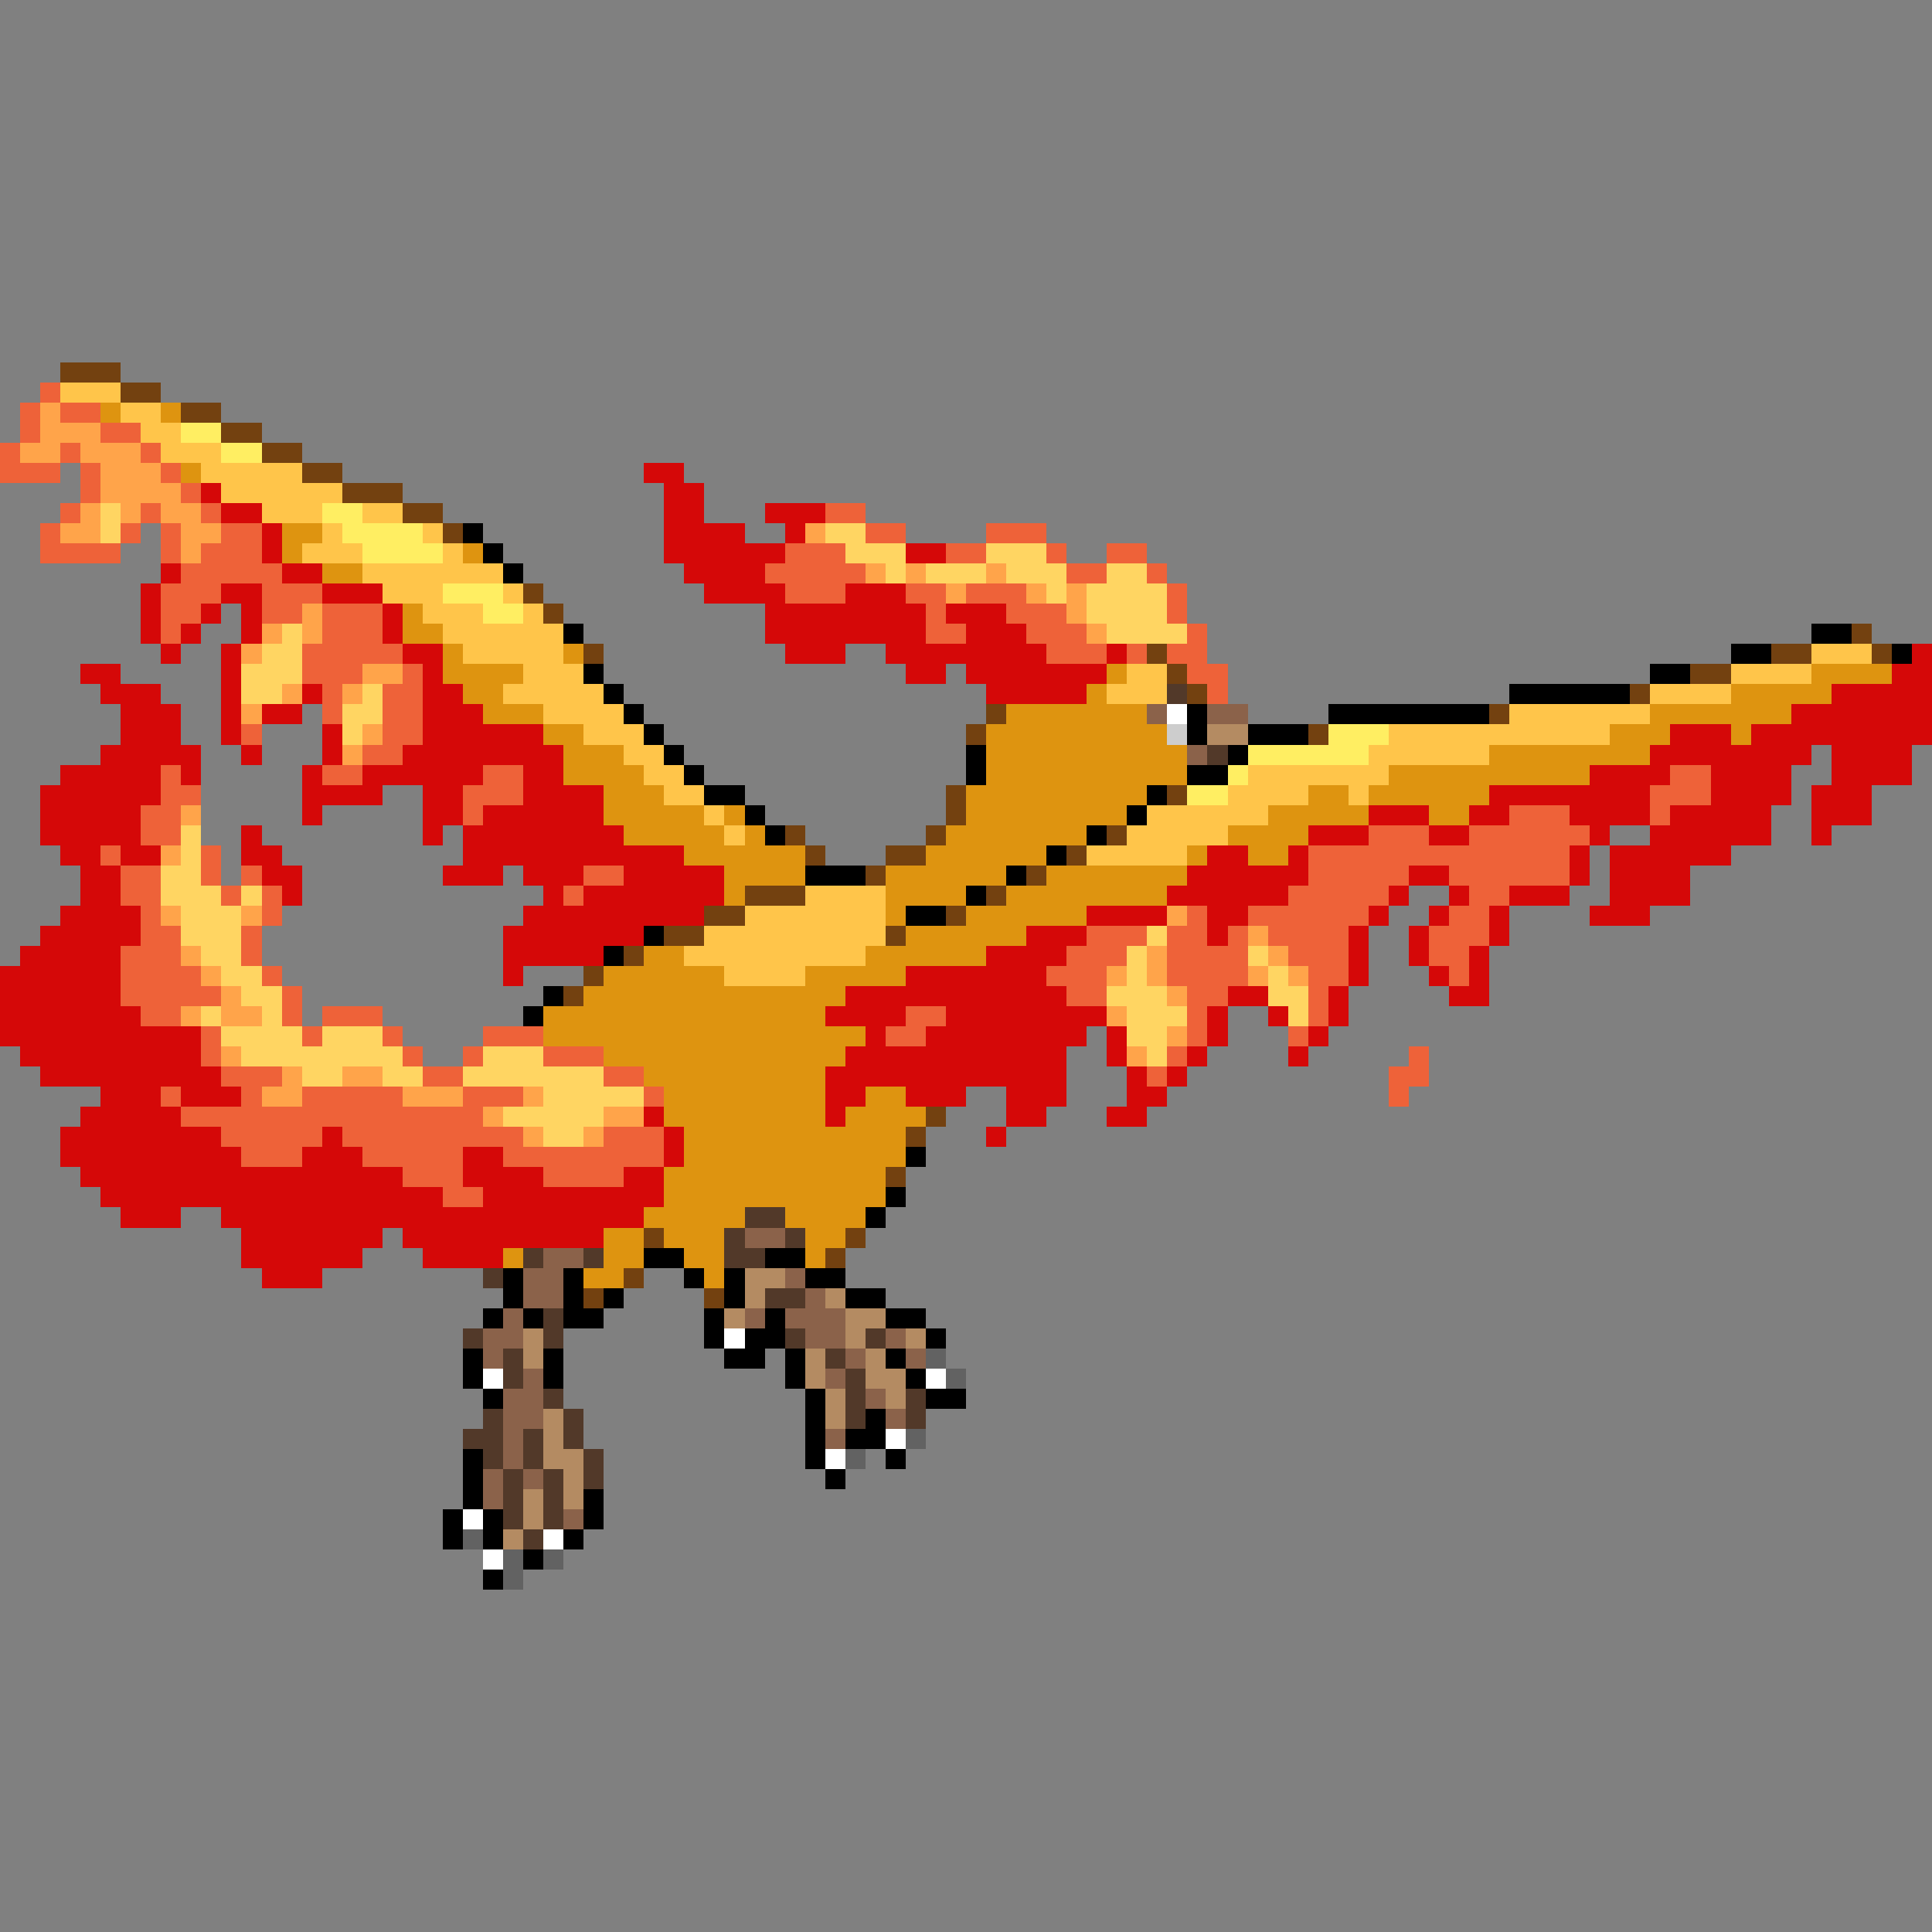 <svg xmlns="http://www.w3.org/2000/svg" viewBox="0 -0.5 96 96" shape-rendering="crispEdges">
<rect x="0" y="-0.5" width="96" height="96" fill="#808080" stroke="none"/>
<path stroke="#734110" d="M3 18h3M6 19h2M9 20h2M11 21h2M13 22h2M15 23h2M17 24h3M20 25h2M22 26h1M26 29h1M27 30h1M92 31h1M29 32h1M57 32h1M88 32h2M93 32h1M58 33h1M84 33h2M59 34h1M81 34h1M49 35h1M74 35h1M48 36h1M65 36h1M47 39h1M58 39h1M47 40h1M39 41h1M46 41h1M55 41h1M40 42h1M44 42h2M53 42h1M43 43h1M51 43h1M37 44h3M49 44h1M35 45h2M47 45h1M33 46h2M44 46h1M31 47h1M29 48h1M28 49h1M46 55h1M45 56h1M44 58h1M32 61h1M42 61h1M41 62h1M31 63h1M29 64h1M35 64h1" />
<path stroke="#ee6239" d="M2 19h1M1 20h1M3 20h2M1 21h1M5 21h2M0 22h1M3 22h1M7 22h1M0 23h3M4 23h1M8 23h1M4 24h1M9 24h1M3 25h1M7 25h1M10 25h1M41 25h2M2 26h1M6 26h1M8 26h1M11 26h2M43 26h2M49 26h3M2 27h4M8 27h1M10 27h3M39 27h3M47 27h2M52 27h1M55 27h2M9 28h5M38 28h5M53 28h2M57 28h1M8 29h3M13 29h3M39 29h3M45 29h2M48 29h3M58 29h1M8 30h2M13 30h2M16 30h3M46 30h1M50 30h3M58 30h1M8 31h1M16 31h3M46 31h2M51 31h3M59 31h1M15 32h5M52 32h3M56 32h1M58 32h2M15 33h3M20 33h1M59 33h2M16 34h1M19 34h2M60 34h1M16 35h1M19 35h2M12 36h1M19 36h2M18 37h2M8 38h1M16 38h2M24 38h2M83 38h2M8 39h2M23 39h3M82 39h3M7 40h2M23 40h1M75 40h3M82 40h1M7 41h2M68 41h3M73 41h6M5 42h1M10 42h1M65 42h13M6 43h2M10 43h1M12 43h1M29 43h2M65 43h5M72 43h6M6 44h2M11 44h1M13 44h1M28 44h1M64 44h5M73 44h2M7 45h1M13 45h1M59 45h1M62 45h6M72 45h2M7 46h2M12 46h1M54 46h3M58 46h2M61 46h1M63 46h4M71 46h3M6 47h3M12 47h1M53 47h3M58 47h4M64 47h3M71 47h2M6 48h4M13 48h1M52 48h3M58 48h4M65 48h2M72 48h1M6 49h5M14 49h1M53 49h2M59 49h2M65 49h1M7 50h2M14 50h1M16 50h3M45 50h2M59 50h1M65 50h1M10 51h1M15 51h1M19 51h1M24 51h3M44 51h2M59 51h1M64 51h1M10 52h1M20 52h1M23 52h1M27 52h3M58 52h1M70 52h1M11 53h3M21 53h2M30 53h2M57 53h1M69 53h2M8 54h1M12 54h1M15 54h5M23 54h3M32 54h1M69 54h1M9 55h15M11 56h5M17 56h9M30 56h3M12 57h3M18 57h5M25 57h8M20 58h3M27 58h4M22 59h2" />
<path stroke="#ffc54a" d="M3 19h3M6 20h2M7 21h2M8 22h3M10 23h5M11 24h6M13 25h3M18 25h2M16 26h1M21 26h1M15 27h3M22 27h1M18 28h7M19 29h3M25 29h1M21 30h3M26 30h1M22 31h6M23 32h5M90 32h3M26 33h3M56 33h2M86 33h4M25 34h5M55 34h3M82 34h4M27 35h4M75 35h7M29 36h3M69 36h11M31 37h2M68 37h6M32 38h2M62 38h7M33 39h2M61 39h4M67 39h1M35 40h1M57 40h6M36 41h1M56 41h5M54 42h5M40 44h4M37 45h7M35 46h9M34 47h9M36 48h4" />
<path stroke="#ffa44a" d="M2 20h1M2 21h3M1 22h2M4 22h3M5 23h3M5 24h4M4 25h1M6 25h1M8 25h2M3 26h2M9 26h2M40 26h1M9 27h1M43 28h1M45 28h1M49 28h1M47 29h1M51 29h1M53 29h1M15 30h1M53 30h1M13 31h1M15 31h1M54 31h1M12 32h1M18 33h2M14 34h1M17 34h1M12 35h1M18 36h1M17 37h1M9 40h1M8 42h1M8 45h1M12 45h1M58 45h1M62 46h1M9 47h1M57 47h1M63 47h1M10 48h1M55 48h1M57 48h1M62 48h1M64 48h1M11 49h1M58 49h1M9 50h1M11 50h2M55 50h1M58 51h1M11 52h1M56 52h1M14 53h1M17 53h2M13 54h2M20 54h3M26 54h1M24 55h1M30 55h2M26 56h1M29 56h1" />
<path stroke="#de9410" d="M5 20h1M8 20h1M9 23h1M14 26h2M14 27h1M23 27h1M16 28h2M20 30h1M20 31h2M22 32h1M28 32h1M22 33h4M55 33h1M90 33h4M23 34h2M54 34h1M86 34h5M24 35h3M50 35h7M82 35h7M27 36h2M49 36h9M80 36h3M86 36h1M28 37h3M49 37h10M74 37h8M28 38h4M49 38h10M69 38h10M30 39h3M48 39h9M65 39h2M68 39h6M30 40h5M36 40h1M48 40h8M63 40h5M71 40h2M31 41h5M37 41h1M47 41h7M61 41h4M34 42h6M46 42h6M59 42h1M62 42h2M36 43h4M44 43h6M52 43h7M36 44h1M44 44h4M50 44h8M44 45h1M48 45h6M45 46h6M32 47h2M43 47h6M30 48h6M40 48h5M29 49h13M27 50h14M27 51h16M30 52h12M32 53h9M33 54h8M43 54h2M33 55h8M42 55h4M34 56h11M34 57h11M33 58h11M33 59h11M32 60h5M39 60h4M30 61h2M33 61h3M40 61h2M25 62h1M30 62h2M34 62h2M40 62h1M29 63h2M35 63h1" />
<path stroke="#ffee62" d="M9 21h2M11 22h2M16 25h2M17 26h4M18 27h4M22 29h3M24 30h2M66 36h3M62 37h6M61 38h1M59 39h2" />
<path stroke="#d50808" d="M32 23h2M10 24h1M33 24h2M11 25h2M33 25h2M38 25h3M13 26h1M33 26h4M39 26h1M13 27h1M33 27h6M45 27h2M8 28h1M14 28h2M34 28h4M7 29h1M11 29h2M16 29h3M35 29h4M42 29h3M7 30h1M10 30h1M12 30h1M19 30h1M38 30h8M47 30h3M7 31h1M9 31h1M12 31h1M19 31h1M38 31h8M48 31h3M8 32h1M11 32h1M20 32h2M39 32h3M44 32h8M55 32h1M95 32h1M4 33h2M11 33h1M21 33h1M45 33h2M48 33h7M94 33h2M5 34h3M11 34h1M15 34h1M21 34h2M49 34h5M91 34h5M6 35h3M11 35h1M13 35h2M21 35h3M89 35h7M6 36h3M11 36h1M16 36h1M21 36h6M83 36h3M87 36h9M5 37h5M12 37h1M16 37h1M20 37h8M82 37h8M91 37h4M3 38h5M9 38h1M15 38h1M18 38h6M26 38h2M79 38h4M85 38h4M91 38h4M2 39h6M15 39h4M21 39h2M26 39h4M74 39h8M85 39h4M90 39h3M2 40h5M15 40h1M21 40h2M24 40h6M68 40h3M73 40h2M78 40h4M83 40h5M90 40h3M2 41h5M12 41h1M21 41h1M23 41h8M65 41h3M71 41h2M79 41h1M82 41h6M90 41h1M3 42h2M6 42h2M12 42h2M23 42h11M60 42h2M64 42h1M78 42h1M80 42h6M4 43h2M13 43h2M22 43h3M26 43h3M31 43h5M59 43h6M70 43h2M78 43h1M80 43h4M4 44h2M14 44h1M27 44h1M29 44h7M58 44h6M69 44h1M72 44h1M75 44h3M80 44h4M3 45h4M26 45h9M54 45h4M60 45h2M68 45h1M71 45h1M74 45h1M79 45h3M2 46h5M25 46h7M51 46h3M60 46h1M67 46h1M70 46h1M74 46h1M1 47h5M25 47h5M49 47h4M67 47h1M70 47h1M73 47h1M0 48h6M25 48h1M45 48h7M67 48h1M71 48h1M73 48h1M0 49h6M42 49h11M61 49h2M66 49h1M72 49h2M0 50h7M41 50h4M47 50h8M60 50h1M63 50h1M66 50h1M0 51h10M43 51h1M46 51h8M55 51h1M60 51h1M65 51h1M1 52h9M42 52h11M55 52h1M59 52h1M64 52h1M2 53h9M41 53h12M56 53h1M58 53h1M5 54h3M9 54h3M41 54h2M45 54h3M50 54h3M56 54h2M4 55h5M32 55h1M41 55h1M50 55h2M55 55h2M3 56h8M16 56h1M33 56h1M49 56h1M3 57h9M15 57h3M23 57h2M33 57h1M4 58h16M23 58h4M31 58h2M5 59h17M24 59h9M6 60h3M11 60h21M12 61h7M20 61h10M12 62h6M21 62h4M13 63h3" />
<path stroke="#ffd562" d="M5 25h1M5 26h1M41 26h2M42 27h3M49 27h3M44 28h1M46 28h3M50 28h3M55 28h2M52 29h1M54 29h4M54 30h4M14 31h1M55 31h4M13 32h2M12 33h3M12 34h2M18 34h1M17 35h2M17 36h1M9 41h1M9 42h1M8 43h2M8 44h3M12 44h1M9 45h3M9 46h3M57 46h1M10 47h2M56 47h1M62 47h1M11 48h2M56 48h1M63 48h1M12 49h2M55 49h3M63 49h2M10 50h1M13 50h1M56 50h3M64 50h1M11 51h4M16 51h3M56 51h2M12 52h8M24 52h3M57 52h1M15 53h2M19 53h2M23 53h7M27 54h5M25 55h5M27 56h2" />
<path stroke="#000000" d="M23 26h1M24 27h1M25 28h1M28 31h1M90 31h2M86 32h2M94 32h1M29 33h1M82 33h2M30 34h1M75 34h6M31 35h1M59 35h1M66 35h8M32 36h1M59 36h1M62 36h3M33 37h1M48 37h1M61 37h1M34 38h1M48 38h1M59 38h2M35 39h2M57 39h1M37 40h1M56 40h1M38 41h1M54 41h1M52 42h1M40 43h3M50 43h1M48 44h1M45 45h2M32 46h1M30 47h1M27 49h1M26 50h1M45 57h1M44 59h1M43 60h1M32 62h2M38 62h2M25 63h1M28 63h1M34 63h1M36 63h1M40 63h2M25 64h1M28 64h1M30 64h1M36 64h1M42 64h2M24 65h1M26 65h1M28 65h2M35 65h1M38 65h1M44 65h2M35 66h1M37 66h2M46 66h1M23 67h1M27 67h1M36 67h2M39 67h1M44 67h1M23 68h1M27 68h1M39 68h1M45 68h1M24 69h1M40 69h1M46 69h2M40 70h1M43 70h1M40 71h1M42 71h2M23 72h1M40 72h1M44 72h1M23 73h1M41 73h1M23 74h1M29 74h1M22 75h1M24 75h1M29 75h1M22 76h1M24 76h1M28 76h1M26 77h1M24 78h1" />
<path stroke="#523929" d="M58 34h1M60 37h1M37 60h2M36 61h1M39 61h1M26 62h1M29 62h1M36 62h2M24 63h1M38 64h2M27 65h1M23 66h1M27 66h1M39 66h1M43 66h1M25 67h1M41 67h1M25 68h1M42 68h1M27 69h1M42 69h1M45 69h1M24 70h1M28 70h1M42 70h1M45 70h1M23 71h2M26 71h1M28 71h1M24 72h1M26 72h1M29 72h1M25 73h1M27 73h1M29 73h1M25 74h1M27 74h1M25 75h1M27 75h1M26 76h1" />
<path stroke="#8b624a" d="M57 35h1M60 35h2M59 37h1M37 61h2M27 62h2M26 63h2M39 63h1M26 64h2M40 64h1M25 65h1M37 65h1M39 65h3M24 66h2M40 66h2M44 66h1M24 67h1M42 67h1M45 67h1M26 68h1M41 68h1M25 69h2M43 69h1M25 70h2M44 70h1M25 71h1M41 71h1M25 72h1M24 73h1M26 73h1M24 74h1M28 75h1" />
<path stroke="#ffffff" d="M58 35h1M36 66h1M24 68h1M46 68h1M44 71h1M41 72h1M23 75h1M27 76h1M24 77h1" />
<path stroke="#cdcdcd" d="M58 36h1" />
<path stroke="#b48b62" d="M60 36h2M37 63h2M37 64h1M41 64h1M36 65h1M42 65h2M26 66h1M42 66h1M45 66h1M26 67h1M40 67h1M43 67h1M40 68h1M43 68h2M41 69h1M44 69h1M27 70h1M41 70h1M27 71h1M27 72h2M28 73h1M26 74h1M28 74h1M26 75h1M25 76h1" />
<path stroke="#626262" d="M46 67h1M47 68h1M45 71h1M42 72h1M23 76h1M25 77h1M27 77h1M25 78h1" />
</svg>